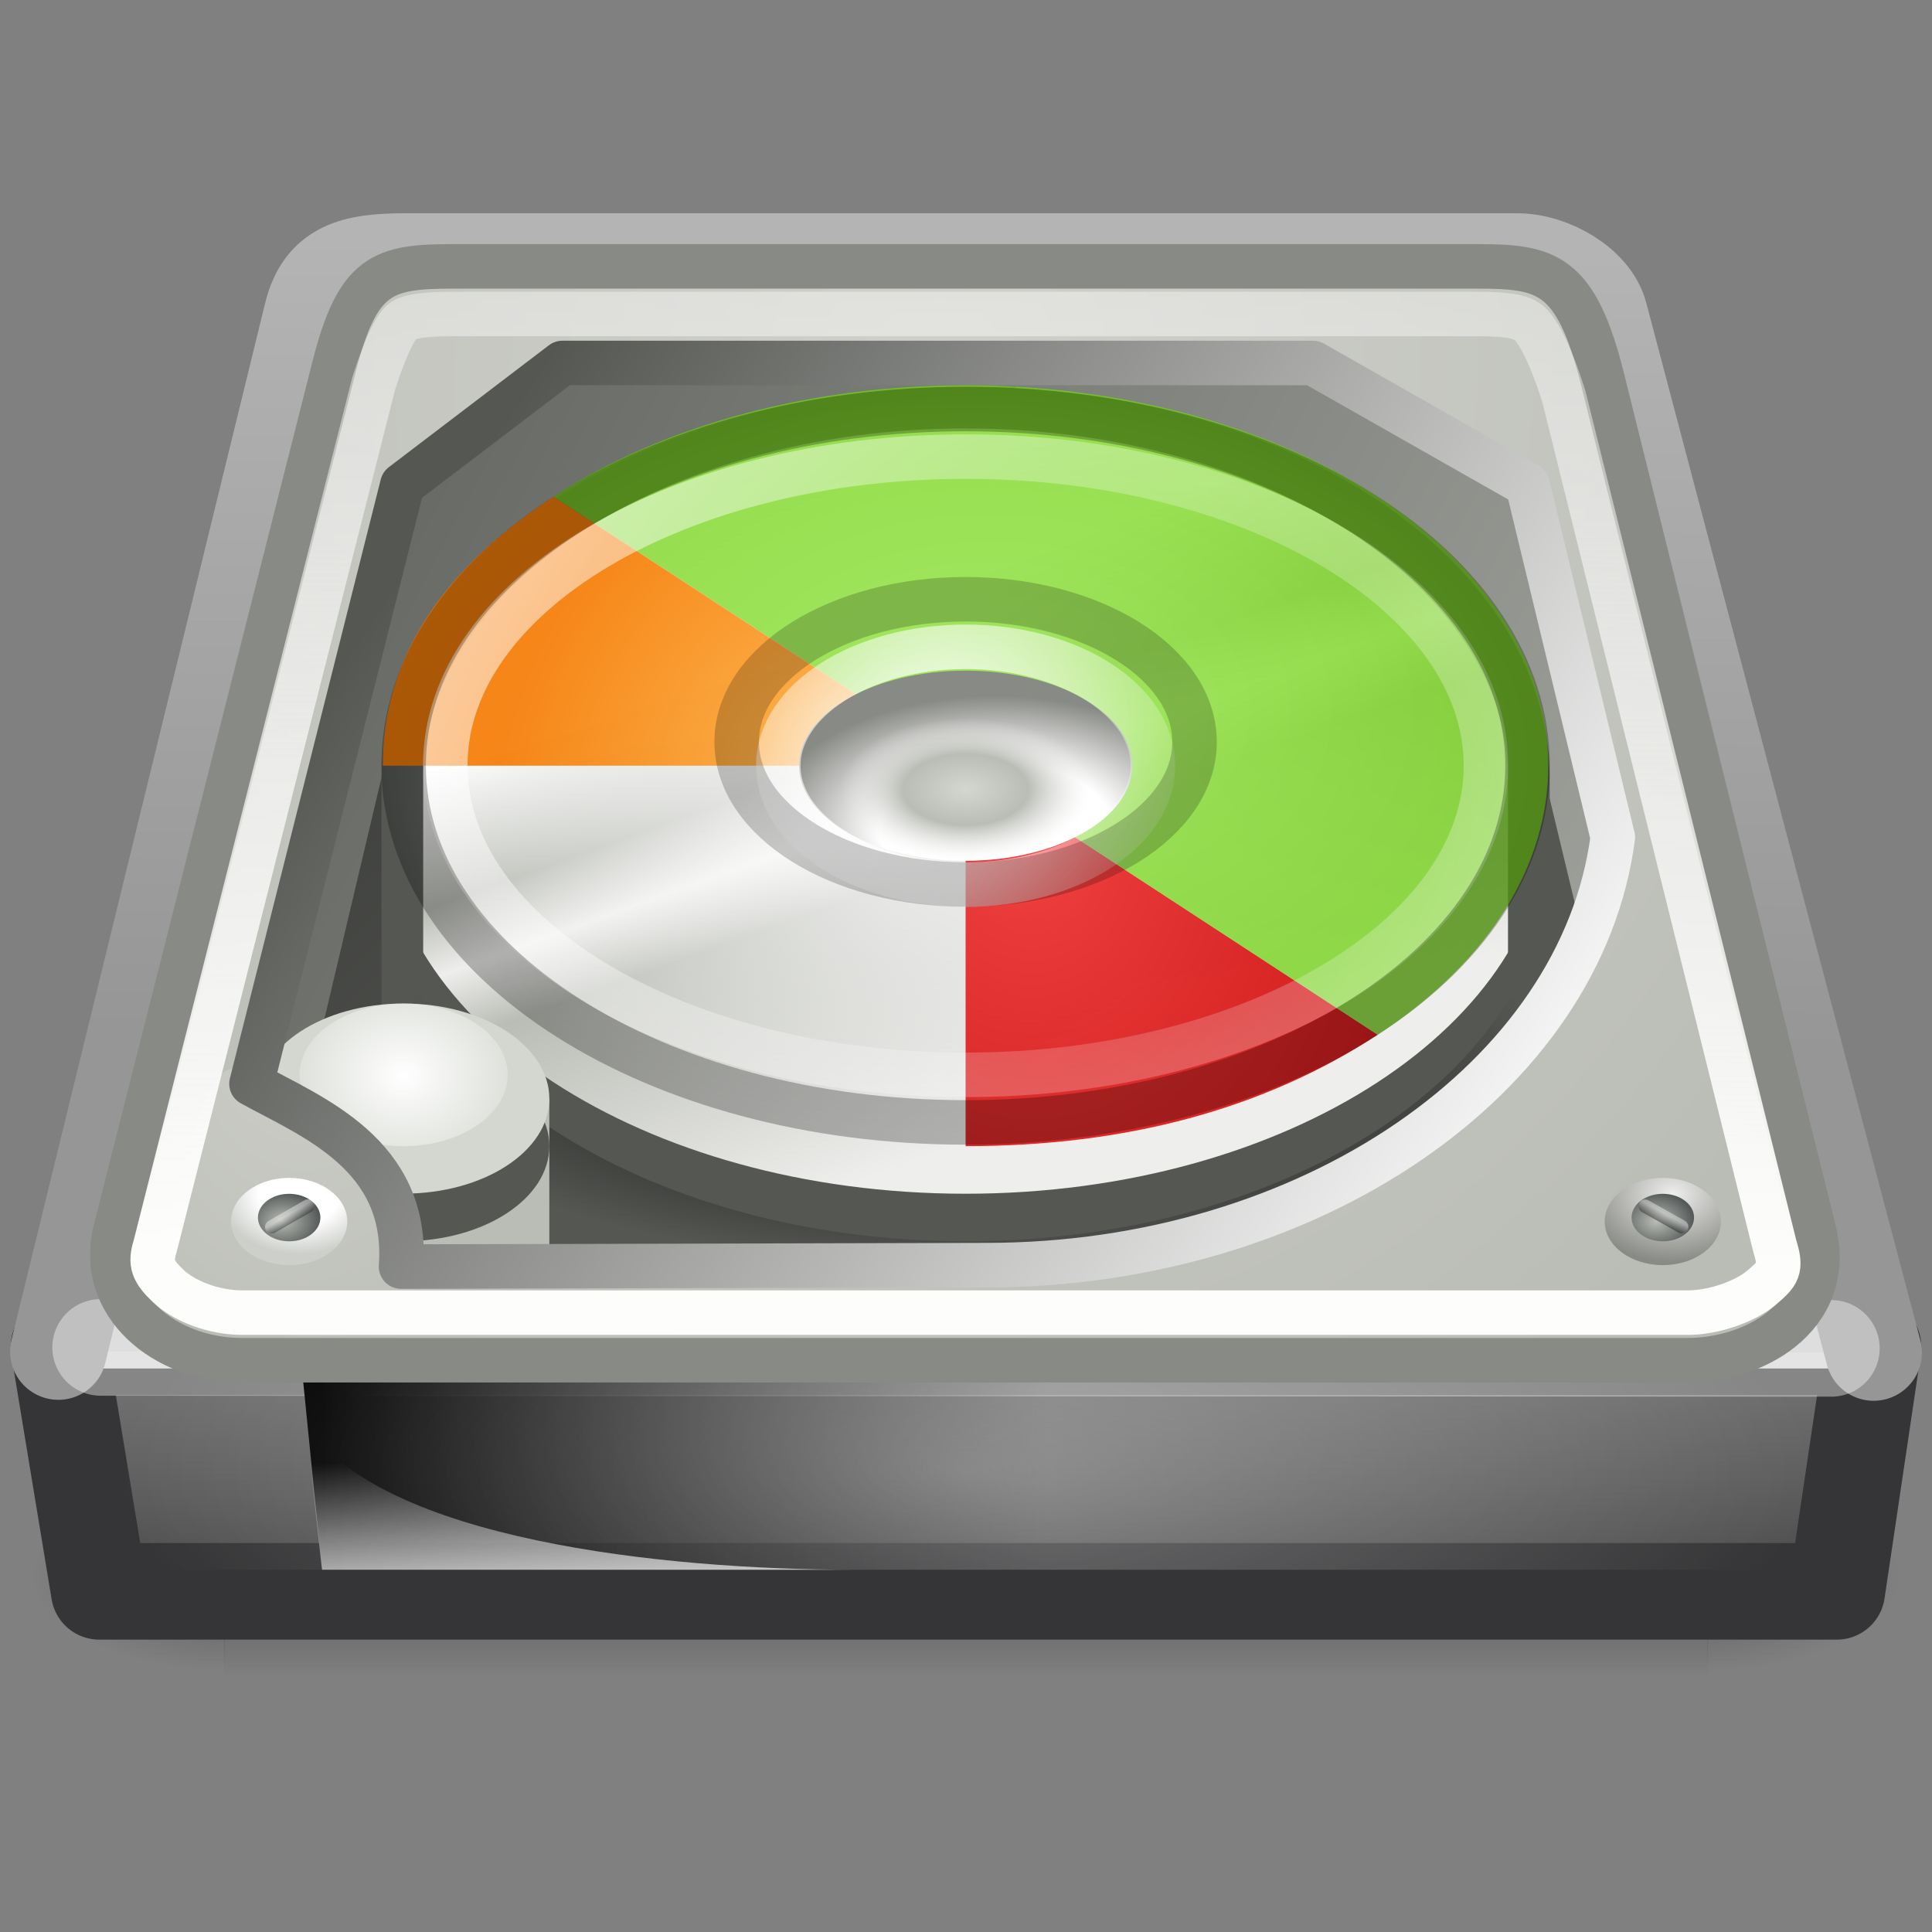 <?xml version="1.0" encoding="UTF-8" standalone="no"?>
<!-- Created with Inkscape (http://www.inkscape.org/) -->

<svg
   xmlns:dc="http://purl.org/dc/elements/1.1/"
   xmlns:cc="http://creativecommons.org/ns#"
   xmlns:rdf="http://www.w3.org/1999/02/22-rdf-syntax-ns#"
   xmlns:svg="http://www.w3.org/2000/svg"
   xmlns="http://www.w3.org/2000/svg"
   xmlns:xlink="http://www.w3.org/1999/xlink"
   xmlns:sodipodi="http://sodipodi.sourceforge.net/DTD/sodipodi-0.dtd"
   xmlns:inkscape="http://www.inkscape.org/namespaces/inkscape"
   id="svg3786"
   height="24"
   width="24"
   version="1.0"
   inkscape:version="0.48.4 r9939"
   sodipodi:docname="bleachbit.svg">
  <rect width="100%" height="100%" fill="#808080" stroke="none"/>
  <sodipodi:namedview
     pagecolor="#ffffff"
     bordercolor="#666666"
     borderopacity="1"
     objecttolerance="10"
     gridtolerance="10"
     guidetolerance="10"
     inkscape:pageopacity="0"
     inkscape:pageshadow="2"
     inkscape:window-width="1322"
     inkscape:window-height="842"
     id="namedview73"
     showgrid="false"
     inkscape:zoom="29.727273"
     inkscape:cx="11"
     inkscape:cy="11"
     inkscape:window-x="438"
     inkscape:window-y="50"
     inkscape:window-maximized="0"
     inkscape:current-layer="svg3786" />
  <defs
     id="defs3788">
    <radialGradient
       id="radialGradient4241"
       fx="113.67"
       fy="98"
       gradientUnits="userSpaceOnUse"
       cy="97.588"
       cx="113.07"
       r="2.563">
      <stop
         id="stop4243"
         style="stop-color:#eee"
         offset="0" />
      <stop
         id="stop4245"
         style="stop-color:#cecece"
         offset=".16" />
      <stop
         id="stop4247"
         style="stop-color:#888"
         offset=".468" />
      <stop
         id="stop4249"
         style="stop-color:#555"
         offset="1" />
    </radialGradient>
    <linearGradient
       id="linearGradient4035">
      <stop
         id="stop4037"
         style="stop-color:#f5f5f5"
         offset="0" />
      <stop
         id="stop4039"
         style="stop-color:#e7e7e7"
         offset=".47" />
      <stop
         id="stop4041"
         style="stop-color:#8c8c8c"
         offset=".693" />
      <stop
         id="stop4043"
         style="stop-color:#ddd"
         offset=".835" />
      <stop
         id="stop4045"
         style="stop-color:#a8a8a8"
         offset="1" />
    </linearGradient>
    <linearGradient
       id="linearGradient5060">
      <stop
         id="stop5062"
         offset="0" />
      <stop
         id="stop5064"
         style="stop-opacity:0"
         offset="1" />
    </linearGradient>
    <radialGradient
       id="radialGradient2896"
       gradientUnits="userSpaceOnUse"
       cy="42"
       cx="24"
       gradientTransform="matrix(0.5,0,1.39065e-8,0.179,5.5e-7,10.75)"
       r="21">
      <stop
         id="stop6312-6"
         style="stop-color:#fff"
         offset="0" />
      <stop
         id="stop6314-6"
         style="stop-color:#fff;stop-opacity:0"
         offset="1" />
    </radialGradient>
    <radialGradient
       id="radialGradient2902"
       xlink:href="#linearGradient4035"
       gradientUnits="userSpaceOnUse"
       cy="143.83"
       cx="127.32"
       gradientTransform="matrix(0.095,-0.013,0.003,0.05,-3.719,0.714)"
       r="78.728" />
    <linearGradient
       id="linearGradient2905"
       y2="33.759"
       gradientUnits="userSpaceOnUse"
       x2="12.222"
       gradientTransform="matrix(0.511,0,0,0.449,-0.013,2.989)"
       y1="37.206"
       x1="12.277">
      <stop
         id="stop4238"
         style="stop-color:#eee"
         offset="0" />
      <stop
         id="stop4240"
         style="stop-color:#eee;stop-opacity:0"
         offset="1" />
    </linearGradient>
    <linearGradient
       id="linearGradient2908"
       y2="35.281"
       xlink:href="#linearGradient5060"
       gradientUnits="userSpaceOnUse"
       x2="24.688"
       gradientTransform="matrix(0.511,0,0,0.449,0.394,2.393)"
       y1="35.281"
       x1="7.062" />
    <radialGradient
       id="radialGradient2920"
       gradientUnits="userSpaceOnUse"
       cy="191.85"
       cx="142.62"
       gradientTransform="matrix(0.092,0,0,-0.065,-1.556,21.024)"
       r="78.728">
      <stop
         id="stop7611"
         style="stop-color:#fff"
         offset="0" />
      <stop
         id="stop7677"
         style="stop-color:#e7e7e7"
         offset=".47" />
      <stop
         id="stop7613"
         style="stop-color:#8c8c8c"
         offset=".672" />
      <stop
         id="stop7617"
         style="stop-color:#ddd"
         offset=".835" />
      <stop
         id="stop7615"
         style="stop-color:#a8a8a8"
         offset="1" />
    </radialGradient>
    <radialGradient
       id="radialGradient2923"
       xlink:href="#linearGradient4035"
       gradientUnits="userSpaceOnUse"
       cy="206.43"
       cx="141.75"
       gradientTransform="matrix(0.176,-0.003,0.001,0.145,-13.512,-14.109)"
       r="78.728" />
    <radialGradient
       id="radialGradient2927"
       gradientUnits="userSpaceOnUse"
       cy="8.49"
       cx="11.734"
       gradientTransform="matrix(0.688,0.349,-0.234,0.462,-0.025,-2.969)"
       r="23.048">
      <stop
         id="stop7064"
         style="stop-color:#e6e6e6"
         offset="0" />
      <stop
         id="stop7060"
         style="stop-color:#c8c8c8"
         offset="1" />
    </radialGradient>
    <linearGradient
       id="linearGradient2929"
       y2="10"
       gradientUnits="userSpaceOnUse"
       x2="18.073"
       gradientTransform="matrix(0.5,0,0,0.5,0,-2)"
       y1="29.797"
       x1="17.814">
      <stop
         id="stop3486"
         style="stop-color:#969696"
         offset="0" />
      <stop
         id="stop3488"
         style="stop-color:#b4b4b4"
         offset="1" />
    </linearGradient>
    <linearGradient
       id="linearGradient2933"
       y2="50"
       gradientUnits="userSpaceOnUse"
       x2="30"
       gradientTransform="matrix(0.501,0,0,0.38,-2.525,0.968)"
       y1="41"
       x1="29.938">
      <stop
         id="stop2223"
         style="stop-color:#7a7a7a"
         offset="0" />
      <stop
         id="stop2219"
         style="stop-color:#474747"
         offset="1" />
    </linearGradient>
    <radialGradient
       id="radialGradient2936"
       xlink:href="#linearGradient5060"
       gradientUnits="userSpaceOnUse"
       cy="486.65"
       cx="605.71"
       gradientTransform="matrix(-0.022,0,0,0.01,16.306,14.726)"
       r="117.14" />
    <radialGradient
       id="radialGradient2939"
       xlink:href="#linearGradient5060"
       gradientUnits="userSpaceOnUse"
       cy="486.65"
       cx="605.71"
       gradientTransform="matrix(0.022,0,0,0.01,7.694,14.726)"
       r="117.14" />
    <linearGradient
       id="linearGradient2942"
       y2="609.51"
       gradientUnits="userSpaceOnUse"
       x2="302.86"
       gradientTransform="matrix(0.038,0,0,0.01,-1.799,14.726)"
       y1="366.65"
       x1="302.86">
      <stop
         id="stop5050"
         style="stop-opacity:0"
         offset="0" />
      <stop
         id="stop5056"
         offset=".5" />
      <stop
         id="stop5052"
         style="stop-opacity:0"
         offset="1" />
    </linearGradient>
    <radialGradient
       id="radialGradient2947"
       fx="113.67"
       fy="98"
       xlink:href="#radialGradient4241"
       gradientUnits="userSpaceOnUse"
       cy="97.588"
       cx="113.07"
       gradientTransform="matrix(0.165,0,0,0.175,3.027,-1.253)"
       r="2.563" />
    <radialGradient
       id="radialGradient2953"
       fx="113.67"
       fy="98"
       xlink:href="#radialGradient4241"
       gradientUnits="userSpaceOnUse"
       cy="97.588"
       cx="113.07"
       gradientTransform="matrix(0.112,0.017,-0.012,0.075,7.396,-5.316)"
       r="2.563" />
    <radialGradient
       id="radialGradient2959"
       fx="113.67"
       fy="98"
       xlink:href="#radialGradient4241"
       gradientUnits="userSpaceOnUse"
       cy="97.588"
       cx="113.07"
       gradientTransform="matrix(0.111,-0.019,0.013,0.075,-9.073,-1.234)"
       r="2.563" />
    <radialGradient
       id="radialGradient2965"
       fx="113.67"
       fy="98"
       xlink:href="#radialGradient4241"
       gradientUnits="userSpaceOnUse"
       cy="97.588"
       cx="113.07"
       gradientTransform="matrix(-0.165,0,0,0.175,20.981,-1.253)"
       r="2.563" />
    <linearGradient
       id="linearGradient5048">
      <stop
         style="stop-color:black;stop-opacity:0;"
         id="stop5050-0"
         offset="0" />
      <stop
         style="stop-color:black;stop-opacity:1;"
         id="stop5056-6"
         offset="0.5" />
      <stop
         style="stop-color:black;stop-opacity:0;"
         id="stop5052-4"
         offset="1" />
    </linearGradient>
    <radialGradient
       inkscape:collect="always"
       xlink:href="#linearGradient5060-3"
       id="radialGradient2644"
       gradientUnits="userSpaceOnUse"
       gradientTransform="matrix(2.774,0,0,1.97,-1891.633,-872.885)"
       cx="605.714"
       cy="486.648"
       fx="605.714"
       fy="486.648"
       r="117.143" />
    <linearGradient
       id="linearGradient5060-3"
       inkscape:collect="always">
      <stop
         style="stop-color:black;stop-opacity:1;"
         id="stop5062-3"
         offset="0" />
      <stop
         style="stop-color:black;stop-opacity:0;"
         id="stop5064-6"
         offset="1" />
    </linearGradient>
    <radialGradient
       inkscape:collect="always"
       xlink:href="#linearGradient5060-3"
       id="radialGradient2646"
       gradientUnits="userSpaceOnUse"
       gradientTransform="matrix(-2.774,0,0,1.97,112.762,-872.885)"
       cx="605.714"
       cy="486.648"
       fx="605.714"
       fy="486.648"
       r="117.143" />
    <linearGradient
       id="linearGradient48779">
      <stop
         style="stop-color:#aaaaaa;stop-opacity:1;"
         offset="0"
         id="stop48781" />
      <stop
         style="stop-color:#7e807a;stop-opacity:1;"
         offset="1"
         id="stop48783" />
    </linearGradient>
    <linearGradient
       id="linearGradient24230">
      <stop
         style="stop-color:#707070;stop-opacity:1;"
         offset="0"
         id="stop24232" />
      <stop
         style="stop-color:#333333;stop-opacity:1;"
         offset="1"
         id="stop24234" />
    </linearGradient>
    <linearGradient
       id="linearGradient4194">
      <stop
         style="stop-color:#aaaaaa;stop-opacity:1;"
         offset="0"
         id="stop4196" />
      <stop
         style="stop-color:#7e807a;stop-opacity:1;"
         offset="1"
         id="stop4198" />
    </linearGradient>
    <radialGradient
       inkscape:collect="always"
       xlink:href="#linearGradient5740"
       id="radialGradient2945"
       gradientUnits="userSpaceOnUse"
       gradientTransform="matrix(1.033,-0.596,0.575,0.996,-12.235,11.555)"
       cx="25.252"
       cy="16.48"
       fx="25.252"
       fy="16.48"
       r="21.98" />
    <linearGradient
       id="linearGradient5740">
      <stop
         id="stop5742"
         offset="0"
         style="stop-color:#d0d0cb;stop-opacity:1;" />
      <stop
         id="stop5744"
         offset="1"
         style="stop-color:#babdb6;stop-opacity:1" />
    </linearGradient>
    <linearGradient
       inkscape:collect="always"
       xlink:href="#linearGradient9641"
       id="linearGradient3802"
       x1="50.506"
       y1="37.469"
       x2="2.4"
       y2="8.448"
       gradientUnits="userSpaceOnUse"
       gradientTransform="matrix(0.517,0,0,0.591,-0.416,-2.893)" />
    <linearGradient
       id="linearGradient9641">
      <stop
         id="stop9643"
         offset="0"
         style="stop-color:#babdb6;stop-opacity:1" />
      <stop
         id="stop9645"
         offset="1"
         style="stop-color:#555753;stop-opacity:1" />
    </linearGradient>
    <linearGradient
       inkscape:collect="always"
       xlink:href="#linearGradient3804"
       id="linearGradient3810"
       x1="8.094"
       y1="13.796"
       x2="20.502"
       y2="29.456"
       gradientUnits="userSpaceOnUse"
       gradientTransform="matrix(0.519,0,0,0.632,-0.476,-5.798)" />
    <linearGradient
       id="linearGradient3804">
      <stop
         style="stop-color:#2f302e;stop-opacity:1;"
         offset="0"
         id="stop3806" />
      <stop
         style="stop-color:#555753;stop-opacity:1;"
         offset="1"
         id="stop3808" />
    </linearGradient>
    <linearGradient
       gradientTransform="matrix(0.5,0,0,0.576,-3.4668e-4,-4.15)"
       inkscape:collect="always"
       xlink:href="#linearGradient4122"
       id="linearGradient4141"
       gradientUnits="userSpaceOnUse"
       x1="19.679"
       y1="20.903"
       x2="23.185"
       y2="32.097" />
    <linearGradient
       id="linearGradient4122">
      <stop
         id="stop4124"
         offset="0"
         style="stop-color:white;stop-opacity:1" />
      <stop
         style="stop-color:#babdb6;stop-opacity:1"
         offset="0.25"
         id="stop4130" />
      <stop
         id="stop4132"
         offset="0.375"
         style="stop-color:#eeeeec;stop-opacity:1" />
      <stop
         style="stop-color:#babdb6;stop-opacity:1"
         offset="0.5"
         id="stop4126" />
      <stop
         id="stop4128"
         offset="1"
         style="stop-color:#eeeeec;stop-opacity:1" />
    </linearGradient>
    <radialGradient
       inkscape:collect="always"
       xlink:href="#linearGradient4092"
       id="radialGradient4098"
       cx="24"
       cy="30.266"
       fx="24"
       fy="30.266"
       r="14"
       gradientTransform="matrix(0.517,0,0,0.18,-0.416,7.766)"
       gradientUnits="userSpaceOnUse" />
    <linearGradient
       inkscape:collect="always"
       id="linearGradient4092">
      <stop
         style="stop-color:#000000;stop-opacity:1;"
         offset="0"
         id="stop4094" />
      <stop
         style="stop-color:#000000;stop-opacity:0;"
         offset="1"
         id="stop4096" />
    </linearGradient>
    <radialGradient
       inkscape:collect="always"
       xlink:href="#linearGradient3909"
       id="radialGradient3915"
       cx="7.625"
       cy="30.578"
       fx="7.625"
       fy="30.578"
       r="0.531"
       gradientTransform="matrix(3.288,6.5164246e-6,2.857115e-6,-2.709,-20.056,96.197)"
       gradientUnits="userSpaceOnUse" />
    <linearGradient
       inkscape:collect="always"
       id="linearGradient3909">
      <stop
         style="stop-color:#ffffff;stop-opacity:1;"
         offset="0"
         id="stop3911" />
      <stop
         style="stop-color:#ffffff;stop-opacity:0;"
         offset="1"
         id="stop3913" />
    </linearGradient>
    <radialGradient
       inkscape:collect="always"
       xlink:href="#linearGradient5740-6"
       id="radialGradient3884"
       gradientUnits="userSpaceOnUse"
       gradientTransform="matrix(0.155,-0.151,0.086,0.252,-1.494,11.317)"
       cx="25.252"
       cy="16.48"
       fx="25.252"
       fy="16.48"
       r="21.98" />
    <linearGradient
       id="linearGradient5740-6">
      <stop
         id="stop5742-3"
         offset="0"
         style="stop-color:#d0d0cb;stop-opacity:1;" />
      <stop
         id="stop5744-8"
         offset="1"
         style="stop-color:#babdb6;stop-opacity:1" />
    </linearGradient>
    <linearGradient
       inkscape:collect="always"
       xlink:href="#linearGradient3468"
       id="linearGradient2937"
       gradientUnits="userSpaceOnUse"
       gradientTransform="matrix(0.517,0,0,0.588,-0.416,-5.215)"
       x1="24.749"
       y1="35.355"
       x2="24.999"
       y2="14.998" />
    <linearGradient
       id="linearGradient3468">
      <stop
         id="stop3470"
         offset="0"
         style="stop-color:#fdfdfc;stop-opacity:1" />
      <stop
         id="stop3472"
         offset="1"
         style="stop-color:white;stop-opacity:0.371" />
    </linearGradient>
    <radialGradient
       inkscape:collect="always"
       xlink:href="#linearGradient9633"
       id="radialGradient2929"
       gradientUnits="userSpaceOnUse"
       gradientTransform="matrix(-2.133,0,0,1.6,36.85,-33.66)"
       cx="7.534"
       cy="30.308"
       fx="7.534"
       fy="30.308"
       r="0.531" />
    <linearGradient
       id="linearGradient9633">
      <stop
         id="stop9635"
         offset="0"
         style="stop-color:#eeeeec;stop-opacity:1" />
      <stop
         id="stop9639"
         offset="1"
         style="stop-color:#888a85;stop-opacity:1" />
    </linearGradient>
    <radialGradient
       inkscape:collect="always"
       xlink:href="#linearGradient8613"
       id="radialGradient2927-9"
       gradientUnits="userSpaceOnUse"
       gradientTransform="matrix(1.214,0,0,0.924,11.447,-13.079)"
       cx="7.518"
       cy="30.574"
       fx="7.518"
       fy="30.574"
       r="0.531" />
    <linearGradient
       id="linearGradient8613">
      <stop
         id="stop8615"
         offset="0"
         style="stop-color:#babdb6;stop-opacity:1" />
      <stop
         id="stop8617"
         offset="1"
         style="stop-color:#2e3436;stop-opacity:1" />
    </linearGradient>
    <linearGradient
       gradientTransform="matrix(0.517,0,0,0.591,-0.416,-2.893)"
       inkscape:collect="always"
       xlink:href="#linearGradient8710"
       id="linearGradient2917"
       gradientUnits="userSpaceOnUse"
       x1="40.617"
       y1="30.555"
       x2="40.711"
       y2="30.359" />
    <linearGradient
       id="linearGradient8710">
      <stop
         id="stop8712"
         offset="0"
         style="stop-color:black;stop-opacity:1;" />
      <stop
         id="stop8714"
         offset="1"
         style="stop-color:white;stop-opacity:1;" />
    </linearGradient>
    <radialGradient
       inkscape:collect="always"
       xlink:href="#linearGradient9613"
       id="radialGradient2941"
       gradientUnits="userSpaceOnUse"
       gradientTransform="matrix(-1.889,0,0,1.417,17.925,-28.112)"
       cx="7.519"
       cy="30.304"
       fx="7.519"
       fy="30.304"
       r="0.531" />
    <linearGradient
       id="linearGradient9613">
      <stop
         id="stop9615"
         offset="0"
         style="stop-color:white;stop-opacity:1" />
      <stop
         style="stop-color:white;stop-opacity:1;"
         offset="0.5"
         id="stop9619" />
      <stop
         id="stop9617"
         offset="1"
         style="stop-color:#cccfca;stop-opacity:1" />
    </linearGradient>
    <radialGradient
       inkscape:collect="always"
       xlink:href="#linearGradient8613"
       id="radialGradient2931"
       gradientUnits="userSpaceOnUse"
       gradientTransform="matrix(1.214,0,0,0.924,-5.617,-13.079)"
       cx="7.518"
       cy="30.574"
       fx="7.518"
       fy="30.574"
       r="0.531" />
    <linearGradient
       id="linearGradient3555">
      <stop
         id="stop3557"
         offset="0"
         style="stop-color:#babdb6;stop-opacity:1" />
      <stop
         id="stop3559"
         offset="1"
         style="stop-color:#2e3436;stop-opacity:1" />
    </linearGradient>
    <linearGradient
       inkscape:collect="always"
       xlink:href="#linearGradient8710"
       id="linearGradient2915"
       gradientUnits="userSpaceOnUse"
       gradientTransform="matrix(0.312,-0.471,0.413,0.356,-21.682,23.47)"
       x1="40.617"
       y1="30.555"
       x2="40.711"
       y2="30.359" />
    <linearGradient
       id="linearGradient3562">
      <stop
         id="stop3564"
         offset="0"
         style="stop-color:black;stop-opacity:1;" />
      <stop
         id="stop3566"
         offset="1"
         style="stop-color:white;stop-opacity:1;" />
    </linearGradient>
    <radialGradient
       inkscape:collect="always"
       xlink:href="#linearGradient4062"
       id="radialGradient4068"
       cx="22.519"
       cy="27.786"
       fx="22.519"
       fy="27.786"
       r="10.337"
       gradientTransform="matrix(-0.7,0,0,0.457,27.765,-3.191)"
       gradientUnits="userSpaceOnUse" />
    <linearGradient
       inkscape:collect="always"
       id="linearGradient4062">
      <stop
         style="stop-color:#ffffff;stop-opacity:1;"
         offset="0"
         id="stop4064" />
      <stop
         style="stop-color:#ffffff;stop-opacity:0;"
         offset="1"
         id="stop4066" />
    </linearGradient>
    <radialGradient
       inkscape:collect="always"
       xlink:href="#linearGradient4054"
       id="radialGradient4060"
       cx="21.366"
       cy="28.457"
       fx="21.366"
       fy="28.457"
       r="4.621"
       gradientTransform="matrix(-0.639,-0.948,-0.811,0.713,49.509,10.584)"
       gradientUnits="userSpaceOnUse" />
    <linearGradient
       inkscape:collect="always"
       id="linearGradient4054">
      <stop
         style="stop-color:#ef2929;stop-opacity:1"
         offset="0"
         id="stop4056" />
      <stop
         style="stop-color:#cc0000;stop-opacity:1"
         offset="1"
         id="stop4058" />
    </linearGradient>
    <radialGradient
       inkscape:collect="always"
       xlink:href="#linearGradient4038"
       id="radialGradient4044"
       cx="23.571"
       cy="22.566"
       fx="23.571"
       fy="22.566"
       r="11.155"
       gradientTransform="matrix(-0.554,0,0,0.362,25.361,0.661)"
       gradientUnits="userSpaceOnUse" />
    <linearGradient
       inkscape:collect="always"
       id="linearGradient4038">
      <stop
         style="stop-color:#8ae234;stop-opacity:1"
         offset="0"
         id="stop4040" />
      <stop
         style="stop-color:#73d216;stop-opacity:1"
         offset="1"
         id="stop4042" />
    </linearGradient>
    <radialGradient
       inkscape:collect="always"
       xlink:href="#linearGradient4046"
       id="radialGradient4052"
       cx="25.526"
       cy="26.024"
       fx="25.526"
       fy="26.024"
       r="6.535"
       gradientTransform="matrix(-0.29,-0.539,-0.568,0.399,32.495,12.903)"
       gradientUnits="userSpaceOnUse" />
    <linearGradient
       inkscape:collect="always"
       id="linearGradient4046">
      <stop
         style="stop-color:#fcaf3e;stop-opacity:1"
         offset="0"
         id="stop4048" />
      <stop
         style="stop-color:#f57900;stop-opacity:1"
         offset="1"
         id="stop4050" />
    </linearGradient>
    <linearGradient
       inkscape:collect="always"
       xlink:href="#linearGradient5690"
       id="linearGradient3794"
       x1="35.723"
       y1="33.222"
       x2="11.953"
       y2="14.983"
       gradientUnits="userSpaceOnUse"
       gradientTransform="matrix(0.517,0,0,0.591,-0.416,-2.893)" />
    <linearGradient
       id="linearGradient5690">
      <stop
         id="stop5692"
         offset="0"
         style="stop-color:white;stop-opacity:1;" />
      <stop
         id="stop5694"
         offset="1"
         style="stop-color:#555753;stop-opacity:1" />
    </linearGradient>
    <radialGradient
       inkscape:collect="always"
       xlink:href="#linearGradient4070"
       id="radialGradient4006"
       gradientUnits="userSpaceOnUse"
       gradientTransform="matrix(-5.411,0,0,-3.091,53.051,103.954)"
       cx="7.519"
       cy="30.304"
       fx="7.519"
       fy="30.304"
       r="0.531" />
    <linearGradient
       id="linearGradient4070">
      <stop
         style="stop-color:white;stop-opacity:1"
         offset="0"
         id="stop4072" />
      <stop
         id="stop4074"
         offset="0.5"
         style="stop-color:white;stop-opacity:1;" />
      <stop
         style="stop-color:#888a85;stop-opacity:1"
         offset="1"
         id="stop4076" />
    </linearGradient>
    <radialGradient
       inkscape:collect="always"
       xlink:href="#linearGradient4078"
       id="radialGradient4014"
       cx="7.625"
       cy="30.578"
       fx="7.625"
       fy="30.578"
       r="0.531"
       gradientTransform="matrix(-2.92,-6.1617716e-7,-2.6968118e-7,1.668,34.261,-41.197)"
       gradientUnits="userSpaceOnUse" />
    <linearGradient
       id="linearGradient4078">
      <stop
         style="stop-color:#d3d7cf;stop-opacity:1"
         offset="0"
         id="stop4080" />
      <stop
         id="stop4082"
         offset="0.5"
         style="stop-color:#babdb6;stop-opacity:1" />
      <stop
         style="stop-color:#eeeeec;stop-opacity:0"
         offset="1"
         id="stop4084" />
    </linearGradient>
    <radialGradient
       inkscape:collect="always"
       xlink:href="#linearGradient4108"
       id="radialGradient4024"
       cx="21.885"
       cy="21.092"
       fx="21.885"
       fy="21.092"
       r="10.683"
       gradientTransform="matrix(-0.429,-0.757,-0.903,0.586,42.117,14.4)"
       gradientUnits="userSpaceOnUse" />
    <linearGradient
       id="linearGradient4108">
      <stop
         id="stop4110"
         offset="0"
         style="stop-color:#ffffff;stop-opacity:0;" />
      <stop
         id="stop4112"
         offset="1"
         style="stop-color:#ffffff;stop-opacity:1;" />
    </linearGradient>
    <radialGradient
       inkscape:collect="always"
       xlink:href="#linearGradient4018"
       id="radialGradient4088"
       gradientUnits="userSpaceOnUse"
       gradientTransform="matrix(-0.154,-0.291,-0.325,0.225,22.839,11.392)"
       cx="24.691"
       cy="23.189"
       fx="24.691"
       fy="23.189"
       r="10.683" />
    <linearGradient
       inkscape:collect="always"
       id="linearGradient4018">
      <stop
         style="stop-color:#ffffff;stop-opacity:1;"
         offset="0"
         id="stop4020" />
      <stop
         style="stop-color:#ffffff;stop-opacity:0;"
         offset="1"
         id="stop4022" />
    </linearGradient>
    <radialGradient
       r="21.98"
       fy="16.48"
       fx="25.252"
       cy="16.48"
       cx="25.252"
       gradientTransform="matrix(0.534,-0.352,0.297,0.588,-6.742,3.933)"
       gradientUnits="userSpaceOnUse"
       id="radialGradient3635"
       xlink:href="#linearGradient5740"
       inkscape:collect="always" />
  </defs>
  <rect
     id="rect2723"
     style="opacity:0.3;fill:url(#linearGradient2942)"
     height="2.5"
     width="18.435"
     y="18.5"
     x="2.783" />
  <path
     id="path2725"
     style="opacity:0.3;fill:url(#radialGradient2939)"
     d="m 21.209,18.5 v 2.5 C 22.363,21.004 24,20.44 24,19.75 c 0,-0.69 -1.288,-1.25 -2.792,-1.25 z"
     inkscape:connector-curvature="0" />
  <path
     id="path2727"
     style="opacity:0.3;fill:url(#radialGradient2936)"
     d="m 2.792,18.5 v 2.5 C 1.637,21.004 0,20.44 0,19.75 c 0,-0.69 1.289,-1.25 2.792,-1.25 z"
     inkscape:connector-curvature="0" />
  <path
     id="rect6431"
     style="fill:url(#linearGradient2933);fill-rule:evenodd;stroke:#353537;stroke-width:1.2;stroke-linecap:round;stroke-linejoin:round;stroke-miterlimit:4;stroke-dasharray:none;enable-background:new"
     d="m 0.732,16.732 h 22.536 l -0.451,3.036 H 1.233 l -0.501,-3.036 z"
     inkscape:connector-curvature="0" />
  <rect
     id="rect6381"
     style="fill:#d2d2d3;fill-rule:evenodd;enable-background:new"
     height="0.5"
     width="22.5"
     y="16.5"
     x="0.75" />
  <path
     id="path6345"
     style="fill:url(#radialGradient2927);stroke:url(#linearGradient2929);stroke-width:1.2;stroke-linecap:round;stroke-linejoin:round;stroke-miterlimit:4;stroke-dasharray:none"
     d="m 23.275,16.801 -3.405,-12.887 c -0.096,-0.367 -0.601,-0.665 -1.025,-0.665 H 5.037 c -0.651,0 -1.025,0.099 -1.162,0.665 L 0.725,16.789"
     inkscape:connector-curvature="0" />
  <path
     id="path7046"
     style="opacity:0.4;fill:none;stroke:#ffffff;stroke-width:1.2;stroke-linecap:round;stroke-miterlimit:4;stroke-dasharray:none"
     d="m 22.75,16.75 -21.5,-0.012"
     inkscape:connector-curvature="0" />
  <path
     id="path9001"
     style="fill:url(#radialGradient2923)"
     d="m 20.485,11.187 c -0.109,-0.999 -0.838,-1.952 -2.05,-2.703 -0.025,-0.289 -0.335,-3.986 -0.335,-3.986 -0.024,-0.284 -0.386,-0.498 -0.842,-0.498 h -2.866 c -0.46,0 -0.815,0.217 -0.827,0.505 -0.053,1.302 -1.656,1.981 -4.048,2.599 -0.838,0.145 -3.023,0.828 -3.525,1.127 C 4.517,9.018 3.636,10.067 3.514,11.187 c -0.111,1.018 0.422,2.037 1.502,2.869 1.58,1.218 4.191,1.945 6.984,1.945 2.793,0 5.404,-0.727 6.984,-1.945 0.986,-0.759 1.516,-1.675 1.516,-2.604 0,-0.088 -0.005,-0.176 -0.014,-0.265 h 2.9e-5 z M 12,15.495 c -4.652,0 -8.213,-2.04 -7.956,-4.405 0.111,-1.02 0.927,-2.108 2.279,-2.825 0.253,-0.191 2.539,-0.933 3.358,-1.063 2.272,-0.586 4.35,-1.347 4.415,-2.949 0.003,-0.077 0.134,-0.138 0.296,-0.138 h 2.865 c 0.166,0 0.306,0.064 0.312,0.142 l 0.348,4.141 c 1.204,0.698 1.934,1.74 2.038,2.692 0.258,2.365 -3.304,4.405 -7.956,4.405 z"
     inkscape:connector-curvature="0" />
  <path
     id="path9003"
     style="fill:url(#radialGradient2920)"
     d="m 12,12.5 c -1.683,0 -2.972,-0.634 -2.999,-1.474 -5e-4,-0.009 -5e-4,-0.018 -5e-4,-0.027 0,-0.304 0.169,-0.593 0.49,-0.838 C 10.034,9.747 10.972,9.5 12,9.5 c 1.028,0 1.966,0.247 2.51,0.661 0.331,0.252 0.5,0.551 0.49,0.865 -0.028,0.84 -1.317,1.474 -3,1.474 v 1e-6 z m 0,-2.53 c -1.581,0 -2.386,0.628 -2.367,1.201 0.018,0.564 1.078,1.015 2.367,1.015 1.289,0 2.349,-0.451 2.367,-1.015 C 14.386,10.598 13.581,9.97 12,9.97 z"
     inkscape:connector-curvature="0" />
  <path
     id="path9007"
     style="fill:#e1e1e1"
     d="M 3.008,15.809 C 2.987,16.108 2.676,16.35 2.314,16.35 1.952,16.35 1.677,16.107 1.702,15.81 c 0.024,-0.296 0.335,-0.535 0.694,-0.535 0.359,1.41e-4 0.633,0.239 0.613,0.535 z"
     inkscape:connector-curvature="0" />
  <path
     id="path9009"
     style="fill:url(#radialGradient2965)"
     d="m 2.773,15.601 c 0.033,0.038 0.071,0.098 0.071,0.179 0,0.006 -3.301e-4,0.012 -6.6e-4,0.018 -0.014,0.205 -0.257,0.378 -0.53,0.378 -0.155,0 -0.297,-0.057 -0.38,-0.152 -0.035,-0.041 -0.076,-0.108 -0.069,-0.198 0.017,-0.203 0.259,-0.375 0.529,-0.375 0.154,1.41e-4 0.296,0.056 0.378,0.151 h 1.3e-6 z"
     inkscape:connector-curvature="0" />
  <path
     id="path9019"
     style="fill:#f0f0f0"
     d="m 4.307,3.991 c 0.035,0.124 0.263,0.193 0.508,0.151 C 5.06,4.101 5.228,3.966 5.19,3.842 5.153,3.719 4.925,3.652 4.683,3.693 4.44,3.734 4.272,3.867 4.307,3.991 z"
     inkscape:connector-curvature="0" />
  <path
     id="path9021"
     style="fill:url(#radialGradient2959)"
     d="m 4.45,3.875 c -0.02,0.02 -0.041,0.05 -0.035,0.084 4.145e-4,0.002 0.001,0.005 0.002,0.007 0.024,0.086 0.201,0.132 0.385,0.101 0.105,-0.018 0.197,-0.058 0.246,-0.108 0.021,-0.021 0.043,-0.055 0.032,-0.092 -0.026,-0.085 -0.202,-0.13 -0.385,-0.1 -0.104,0.018 -0.196,0.058 -0.245,0.107 l -7e-7,6e-7 z"
     inkscape:connector-curvature="0" />
  <path
     id="path9025"
     style="fill:#e1e1e1"
     d="m 18.456,3.849 c -0.006,0.129 0.189,0.265 0.435,0.303 0.246,0.038 0.447,-0.037 0.451,-0.167 0.003,-0.129 -0.192,-0.264 -0.435,-0.301 -0.243,-0.037 -0.445,0.036 -0.451,0.165 z"
     inkscape:connector-curvature="0" />
  <path
     id="path9027"
     style="fill:url(#radialGradient2953)"
     d="m 18.629,3.784 c -0.025,0.013 -0.055,0.035 -0.06,0.069 -3.8e-4,0.002 -5.5e-4,0.005 -7e-4,0.008 -0.004,0.089 0.149,0.188 0.334,0.217 0.105,0.016 0.205,0.007 0.267,-0.025 0.027,-0.014 0.058,-0.038 0.059,-0.077 0.002,-0.089 -0.151,-0.187 -0.334,-0.216 -0.105,-0.016 -0.204,-0.007 -0.266,0.025 l -1e-6,-7e-7 z"
     inkscape:connector-curvature="0" />
  <path
     id="rect8993"
     style="fill:url(#linearGradient2908);fill-rule:evenodd"
     d="m 3.75,17 h 9.25 V 19.5 H 4 L 3.75,17 z"
     inkscape:connector-curvature="0" />
  <path
     id="path8995"
     style="opacity:0.811;fill:url(#linearGradient2905);fill-rule:evenodd"
     d="M 4,19.5 3.8,17.697 C 4.737,19.126 8.236,19.5 10.606,19.5 h -6.606 z"
     inkscape:connector-curvature="0" />
  <path
     id="path9039"
     style="fill:url(#radialGradient2902)"
     d="m 5.454,4 -0.052,0.191 -0.771,2.836 -0.131,0.474 0.382,-0.102 6.498,-1.772 0.021,-0.009 0.017,-0.009 c 0.344,-0.177 0.528,-0.535 0.571,-0.864 0.022,-0.164 0.015,-0.325 -0.041,-0.474 -0.053,-0.14 -0.192,-0.265 -0.337,-0.261 v -0.009 h -0.024 -5.977 -0.155 l 1.65e-5,5e-7 z m 0.22,0.175 h 5.989 c 0.003,0.024 0.009,0.037 0.003,0.083 -0.019,0.143 -0.1,0.652 -0.303,0.764 l -6.298,1.719 0.609,-2.565 h 1.955e-4 z"
     inkscape:connector-curvature="0" />
  <path
     id="path9091"
     style="fill:#e1e1e1"
     d="m 21.001,15.809 c 0.021,0.298 0.332,0.541 0.694,0.541 0.362,0 0.637,-0.243 0.612,-0.54 -0.024,-0.296 -0.335,-0.535 -0.694,-0.535 -0.359,1.41e-4 -0.633,0.239 -0.613,0.535 z"
     inkscape:connector-curvature="0" />
  <path
     id="path9093"
     style="fill:url(#radialGradient2947)"
     d="m 21.235,15.601 c -0.033,0.038 -0.071,0.098 -0.071,0.179 0,0.006 3.29e-4,0.012 6.5e-4,0.018 0.014,0.205 0.257,0.378 0.53,0.378 0.155,0 0.297,-0.057 0.38,-0.152 0.035,-0.041 0.076,-0.108 0.069,-0.198 -0.017,-0.203 -0.259,-0.375 -0.529,-0.375 -0.154,1.41e-4 -0.296,0.056 -0.378,0.151 h -10e-7 z"
     inkscape:connector-curvature="0" />
  <rect
     id="rect6300-3"
     style="opacity:0.3;fill:url(#radialGradient2896)"
     height="2.5"
     width="21"
     y="17"
     x="1.5" />
  <g
     transform="matrix(0.006,0,0,0.005,23.111,20.877)"
     id="g2544" />
  <path
     inkscape:connector-curvature="0"
     style="fill:url(#radialGradient3635);fill-opacity:1;stroke:#888a85;stroke-width:0.553;stroke-linecap:round;stroke-linejoin:miter;stroke-miterlimit:4;stroke-opacity:1;stroke-dashoffset:0;display:inline"
     d="m 5.631,3.309 12.706,0 c 0.871,0 1.239,0.069 1.572,1.409 0,0 2.489,10.019 2.624,10.563 0.135,0.544 -0.062,0.961 -0.405,1.234 -0.314,0.251 -0.751,0.382 -1.167,0.382 l -10.249,0 -7.706,0 c -0.966,0 -1.804,-0.698 -1.572,-1.616 L 4.15,4.557 C 4.444,3.396 4.76,3.309 5.631,3.309 z"
     id="rect1879"
     sodipodi:nodetypes="cczzsccczzc"
     inkscape:export-filename="/home/lapo/Desktop/uhm.png"
     inkscape:export-xdpi="90"
     inkscape:export-ydpi="90" />
  <path
     inkscape:connector-curvature="0"
     style="color:#000000;fill:url(#linearGradient3802);fill-opacity:1;stroke:none;stroke-width:1;marker:none;visibility:visible;display:inline;overflow:visible"
     d="M 6.985,4.509 4.998,6.023 3.123,13.462 c 0.748,0.413 1.959,0.873 1.858,2.271 l 1.067,0 0,-2.381 c 1.415,1.438 3.665,2.363 6.205,2.363 4.022,0 7.338,-2.33 7.724,-5.317 l 0.113,0 -1.115,-4.375 -2.666,-1.514 -9.324,0 z"
     id="path1997" />
  <path
     inkscape:connector-curvature="0"
     style="color:#000000;fill:url(#linearGradient3810);fill-opacity:1;stroke:none;stroke-width:0.92;marker:none;visibility:visible;display:inline;overflow:visible"
     d="M 6.953,7.149 4.949,8.773 3.721,13.961 c 0.645,0.396 1.287,0.94 1.212,2.049 0,0 7.32,-0.295 7.32,-0.295 3.466,0 6.407,-1.727 7.401,-4.117 l -0.679,-2.824 -2.682,-1.625 -9.34,0 z"
     id="path3008"
     sodipodi:nodetypes="ccccccccc" />
  <path
     inkscape:connector-curvature="0"
     style="color:#000000;fill:url(#linearGradient4141);fill-opacity:1;fill-rule:nonzero;stroke:#555753;stroke-width:0.518;marker:none;visibility:visible;display:inline;overflow:visible;enable-background:accumulate"
     d="m 11.995,5.063 c -3.862,0 -6.997,2.064 -6.997,4.606 l 0,5.074 c 0.152,0.267 0.248,0.581 0.219,0.99 0,0 7.028,-0.018 7.028,-0.018 2.926,0 5.496,-1.289 6.747,-3.167 l 0,-2.879 c 0,-2.543 -3.135,-4.606 -6.997,-4.606 z"
     id="path4134" />
  <path
     inkscape:connector-curvature="0"
     style="color:#000000;fill:#555753;fill-opacity:1;fill-rule:nonzero;stroke:none;stroke-width:1;marker:none;visibility:visible;display:inline;overflow:visible;enable-background:accumulate"
     d="m 4.755,10.103 0,4.615 c 0.158,0.274 0.256,0.596 0.226,1.015 0,0 7.272,-0.018 7.272,-0.018 3.027,0 5.686,-1.323 6.981,-3.249 l 0,-2.363 c 0,2.609 -3.243,4.726 -7.239,4.726 -3.996,0 -7.239,-2.117 -7.239,-4.726 z"
     id="path3982" />
  <path
     inkscape:connector-curvature="0"
     style="color:#000000;fill:url(#radialGradient4098);fill-opacity:1;fill-rule:nonzero;stroke:none;stroke-width:1;marker:none;visibility:visible;display:inline;overflow:visible;enable-background:accumulate"
     d="m 4.755,10.693 0,4.024 c 0.158,0.274 0.256,0.596 0.226,1.015 0,0 7.272,-0.018 7.272,-0.018 3.027,0 5.686,-1.323 6.981,-3.249 l 0,-1.772 c 0,2.609 -3.243,4.726 -7.239,4.726 -3.996,0 -7.239,-2.117 -7.239,-4.726 z"
     id="path3979" />
  <path
     inkscape:connector-curvature="0"
     style="color:#000000;fill:#babdb6;fill-opacity:1;fill-rule:nonzero;stroke:none;stroke-width:1;marker:none;visibility:visible;display:inline;overflow:visible;enable-background:accumulate"
     d="m 4.238,13.647 2.586,0 0,2.363 -2.586,0 0,-2.363 z"
     id="rect3869" />
  <path
     inkscape:connector-curvature="0"
     style="color:#000000;fill:#555753;fill-opacity:1;fill-rule:nonzero;stroke:none;stroke-width:1;marker:none;visibility:visible;display:inline;overflow:visible;enable-background:accumulate"
     d="m 6.824,14.238 c 0,0.652 -0.811,1.181 -1.81,1.181 -0.999,0 -1.81,-0.529 -1.81,-1.181 0,-0.652 0.811,-1.181 1.81,-1.181 0.999,0 1.81,0.529 1.81,1.181 z"
     id="path3814" />
  <path
     inkscape:connector-curvature="0"
     style="color:#000000;fill:#d3d7cf;fill-opacity:1;fill-rule:nonzero;stroke:none;stroke-width:1;marker:none;visibility:visible;display:inline;overflow:visible"
     d="m 6.824,13.647 c 0,-0.652 -0.811,-1.181 -1.81,-1.181 -0.999,0 -1.81,0.529 -1.81,1.181 0,0.652 0.811,1.181 1.81,1.181 0.999,0 1.81,-0.529 1.81,-1.181 z"
     id="path3903" />
  <path
     inkscape:connector-curvature="0"
     style="color:#000000;fill:url(#radialGradient3915);fill-opacity:1;fill-rule:nonzero;stroke:none;stroke-width:1;marker:none;visibility:visible;display:inline;overflow:visible"
     d="m 6.307,13.352 c 0,-0.489 -0.579,-0.886 -1.293,-0.886 -0.714,0 -1.293,0.397 -1.293,0.886 0,0.489 0.579,0.886 1.293,0.886 0.714,0 1.293,-0.397 1.293,-0.886 z"
     id="path3907" />
  <path
     inkscape:connector-curvature="0"
     style="color:#000000;fill:url(#radialGradient3884);fill-opacity:1;fill-rule:nonzero;stroke:none;stroke-width:2.538;marker:none;visibility:visible;display:inline;overflow:visible;enable-background:accumulate"
     d="m 3.463,13.647 c -0.759,-0.778 -0.869,-0.41 -1.474,1.874 0.183,1.017 0.946,0.843 1.733,1.079 0.856,0 1.642,0.024 1.415,-1.043 C 4.867,14.639 4.271,13.92 3.463,13.647 z"
     id="path3882"
     sodipodi:nodetypes="ccccc" />
  <path
     inkscape:connector-curvature="0"
     style="fill:none;stroke:url(#linearGradient2937);stroke-width:0.553;stroke-linecap:round;stroke-linejoin:miter;stroke-miterlimit:4;stroke-opacity:1;stroke-dashoffset:0;display:inline"
     d="m 5.628,3.9 c -0.415,0 -0.567,0.042 -0.63,0.092 -0.063,0.05 -0.185,0.238 -0.356,0.772 L 1.928,15.479 c -0.069,0.217 -0.028,0.315 0.162,0.496 0.19,0.181 0.552,0.331 0.921,0.331 l 17.953,0 c 0.331,0 0.721,-0.141 0.921,-0.312 0.201,-0.172 0.253,-0.226 0.162,-0.515 L 19.428,4.93 C 19.233,4.311 19.075,4.079 18.992,4.011 18.908,3.942 18.762,3.9 18.345,3.9 l -12.717,0 z"
     id="path3394"
     sodipodi:nodetypes="csccsccsccscc" />
  <path
     inkscape:connector-curvature="0"
     style="color:#000000;fill:url(#radialGradient2929);fill-opacity:1;fill-rule:nonzero;stroke:none;stroke-width:0.463;marker:none;visibility:visible;display:inline;overflow:visible"
     d="m 19.934,15.174 c 0,0.299 0.324,0.542 0.722,0.542 0.399,0 0.722,-0.243 0.722,-0.542 0,-0.299 -0.323,-0.542 -0.722,-0.542 -0.399,0 -0.722,0.243 -0.722,0.542 z"
     id="path8660" />
  <path
     inkscape:connector-curvature="0"
     style="color:#000000;fill:url(#radialGradient2927-9);fill-opacity:1;fill-rule:nonzero;stroke:none;stroke-width:1;marker:none;visibility:visible;display:inline;overflow:visible"
     d="m 21.044,15.125 c 0,0.163 -0.174,0.295 -0.388,0.295 -0.214,0 -0.388,-0.132 -0.388,-0.295 0,-0.163 0.174,-0.295 0.388,-0.295 0.214,0 0.388,0.132 0.388,0.295 z"
     id="path8662" />
  <path
     inkscape:connector-curvature="0"
     style="opacity:0.4;fill:none;stroke:url(#linearGradient2917);stroke-width:0.166;stroke-linecap:round;stroke-linejoin:miter;stroke-miterlimit:4;stroke-opacity:1;stroke-dasharray:none;display:inline"
     d="m 20.438,14.984 0.452,0.254"
     id="path8700" />
  <path
     inkscape:connector-curvature="0"
     style="color:#000000;fill:url(#radialGradient2941);fill-opacity:1;fill-rule:nonzero;stroke:none;stroke-width:1;marker:none;visibility:visible;display:inline;overflow:visible"
     d="m 2.87,15.174 c 0,0.299 0.324,0.542 0.722,0.542 0.399,0 0.722,-0.243 0.722,-0.542 0,-0.299 -0.324,-0.542 -0.722,-0.542 -0.399,0 -0.722,0.243 -0.722,0.542 z"
     id="path8621" />
  <path
     inkscape:connector-curvature="0"
     style="color:#000000;fill:url(#radialGradient2931);fill-opacity:1;fill-rule:nonzero;stroke:none;stroke-width:1;marker:none;visibility:visible;display:inline;overflow:visible"
     d="m 3.98,15.125 c 0,0.163 -0.174,0.295 -0.388,0.295 -0.214,0 -0.388,-0.132 -0.388,-0.295 0,-0.163 0.174,-0.295 0.388,-0.295 0.214,0 0.388,0.132 0.388,0.295 z"
     id="path8611" />
  <path
     inkscape:connector-curvature="0"
     style="opacity:0.4;fill:none;stroke:url(#linearGradient2915);stroke-width:0.166;stroke-linecap:round;stroke-linejoin:miter;stroke-miterlimit:4;stroke-opacity:1;stroke-dasharray:none;display:inline"
     d="M 3.375,15.24 3.825,14.981"
     id="path9603" />
  <path
     inkscape:connector-curvature="0"
     style="color:#000000;fill:url(#radialGradient4068);fill-opacity:1;fill-rule:nonzero;stroke:none;stroke-width:0.682;marker:none;visibility:visible;display:inline;overflow:visible;enable-background:accumulate"
     d="m 4.756,9.512 c 0,2.609 3.243,4.726 7.239,4.726 3.996,0 7.239,-2.117 7.239,-4.726 0,-2.609 -3.243,-4.726 -7.239,-4.726 -3.996,0 -7.239,2.117 -7.239,4.726 z"
     id="path3812" />
  <path
     inkscape:connector-curvature="0"
     style="opacity:0.883;color:#000000;fill:url(#radialGradient4060);fill-opacity:1;fill-rule:nonzero;stroke:none;stroke-width:1;marker:none;visibility:visible;display:inline;overflow:visible;enable-background:accumulate"
     d="m 11.995,14.238 c 1.998,0 3.706,-0.462 5.119,-1.384 L 11.995,9.512 z"
     id="path3957" />
  <path
     inkscape:connector-curvature="0"
     style="opacity:0.765;color:#000000;fill:url(#radialGradient4044);fill-opacity:1;fill-rule:nonzero;stroke:none;stroke-width:1;marker:none;visibility:visible;display:inline;overflow:visible;enable-background:accumulate"
     d="m 17.114,12.854 c 2.826,-1.845 2.826,-4.839 0,-6.684 -2.826,-1.845 -7.412,-1.845 -10.238,0 l 5.119,3.342 z"
     id="path3959" />
  <path
     inkscape:connector-curvature="0"
     style="opacity:0.907;color:#000000;fill:url(#radialGradient4052);fill-opacity:1;fill-rule:nonzero;stroke:none;stroke-width:1;marker:none;visibility:visible;display:inline;overflow:visible;enable-background:accumulate"
     d="M 6.876,6.17 C 5.463,7.092 4.755,8.207 4.755,9.512 l 7.239,0 z"
     id="path3961" />
  <path
     inkscape:connector-curvature="0"
     style="color:#000000;fill:none;stroke:url(#linearGradient3794);stroke-width:0.553;stroke-linecap:round;stroke-linejoin:round;stroke-miterlimit:4;stroke-opacity:1;stroke-dasharray:none;stroke-dashoffset:0;marker:none;visibility:visible;display:inline;overflow:visible"
     d="m 20.034,10.398 -1.058,-4.375 -2.666,-1.514 -9.324,0 -1.988,1.514 -1.874,7.44 c 0.748,0.413 1.959,0.873 1.858,2.271 0,0 7.272,-0.018 7.272,-0.018 4.022,0 7.394,-2.33 7.781,-5.317 z"
     id="path3786"
     sodipodi:nodetypes="ccccccccc" />
  <path
     inkscape:connector-curvature="0"
     style="color:#000000;fill:url(#radialGradient4006);fill-opacity:1;fill-rule:nonzero;stroke:none;stroke-width:1;marker:none;visibility:visible;display:inline;overflow:visible"
     d="m 9.927,9.512 c 0,-0.652 0.927,-1.181 2.068,-1.181 1.142,0 2.068,0.529 2.068,1.181 0,0.652 -0.927,1.181 -2.068,1.181 -1.142,0 -2.068,-0.529 -2.068,-1.181 z"
     id="path4004" />
  <path
     inkscape:connector-curvature="0"
     id="path3992"
     d="m 10.444,9.807 c 0,0.489 0.695,0.886 1.551,0.886 0.856,0 1.551,-0.397 1.551,-0.886 0,-0.489 -0.695,-0.886 -1.551,-0.886 -0.856,0 -1.551,0.397 -1.551,0.886 z"
     style="color:#000000;fill:url(#radialGradient4014);fill-opacity:1;fill-rule:nonzero;stroke:none;stroke-width:1;marker:none;visibility:visible;display:inline;overflow:visible" />
  <path
     inkscape:connector-curvature="0"
     id="path4016"
     d="m 5.531,9.512 c 0,2.12 2.896,3.84 6.464,3.84 3.568,0 6.464,-1.72 6.464,-3.84 0,-2.12 -2.896,-3.84 -6.464,-3.84 -3.568,0 -6.464,1.72 -6.464,3.84 z"
     style="opacity:0.668;color:#000000;fill:none;stroke:url(#radialGradient4024);stroke-width:0.553;stroke-miterlimit:4;stroke-opacity:1;stroke-dasharray:none;marker:none;visibility:visible;display:inline;overflow:visible;enable-background:accumulate" />
  <path
     inkscape:connector-curvature="0"
     style="opacity:0.263;color:#000000;fill:none;stroke:#000000;stroke-width:0.553;stroke-miterlimit:4;stroke-opacity:1;stroke-dasharray:none;marker:none;visibility:visible;display:inline;overflow:visible;enable-background:accumulate"
     d="m 5.014,9.512 c 0,2.446 3.127,4.431 6.981,4.431 3.853,0 6.981,-1.985 6.981,-4.431 0,-2.446 -3.127,-4.431 -6.981,-4.431 -3.853,0 -6.981,1.985 -6.981,4.431 z"
     id="path4026" />
  <path
     inkscape:connector-curvature="0"
     style="color:#000000;fill:none;stroke:url(#radialGradient4088);stroke-width:0.553;stroke-miterlimit:4;stroke-opacity:1;stroke-dasharray:none;marker:none;visibility:visible;display:inline;overflow:visible;enable-background:accumulate"
     d="m 9.668,9.512 c 0,0.815 1.042,1.477 2.327,1.477 1.284,0 2.327,-0.662 2.327,-1.477 0,-0.815 -1.042,-1.477 -2.327,-1.477 -1.284,0 -2.327,0.662 -2.327,1.477 z"
     id="path4086" />
  <path
     inkscape:connector-curvature="0"
     id="path4090"
     d="m 9.151,9.216 c 0,0.978 1.274,1.772 2.844,1.772 1.57,0 2.844,-0.794 2.844,-1.772 0,-0.978 -1.274,-1.772 -2.844,-1.772 -1.57,0 -2.844,0.794 -2.844,1.772 z"
     style="opacity:0.202;color:#000000;fill:none;stroke:#000000;stroke-width:0.553;stroke-miterlimit:4;stroke-opacity:1;stroke-dasharray:none;marker:none;visibility:visible;display:inline;overflow:visible;enable-background:accumulate" />
</svg>
